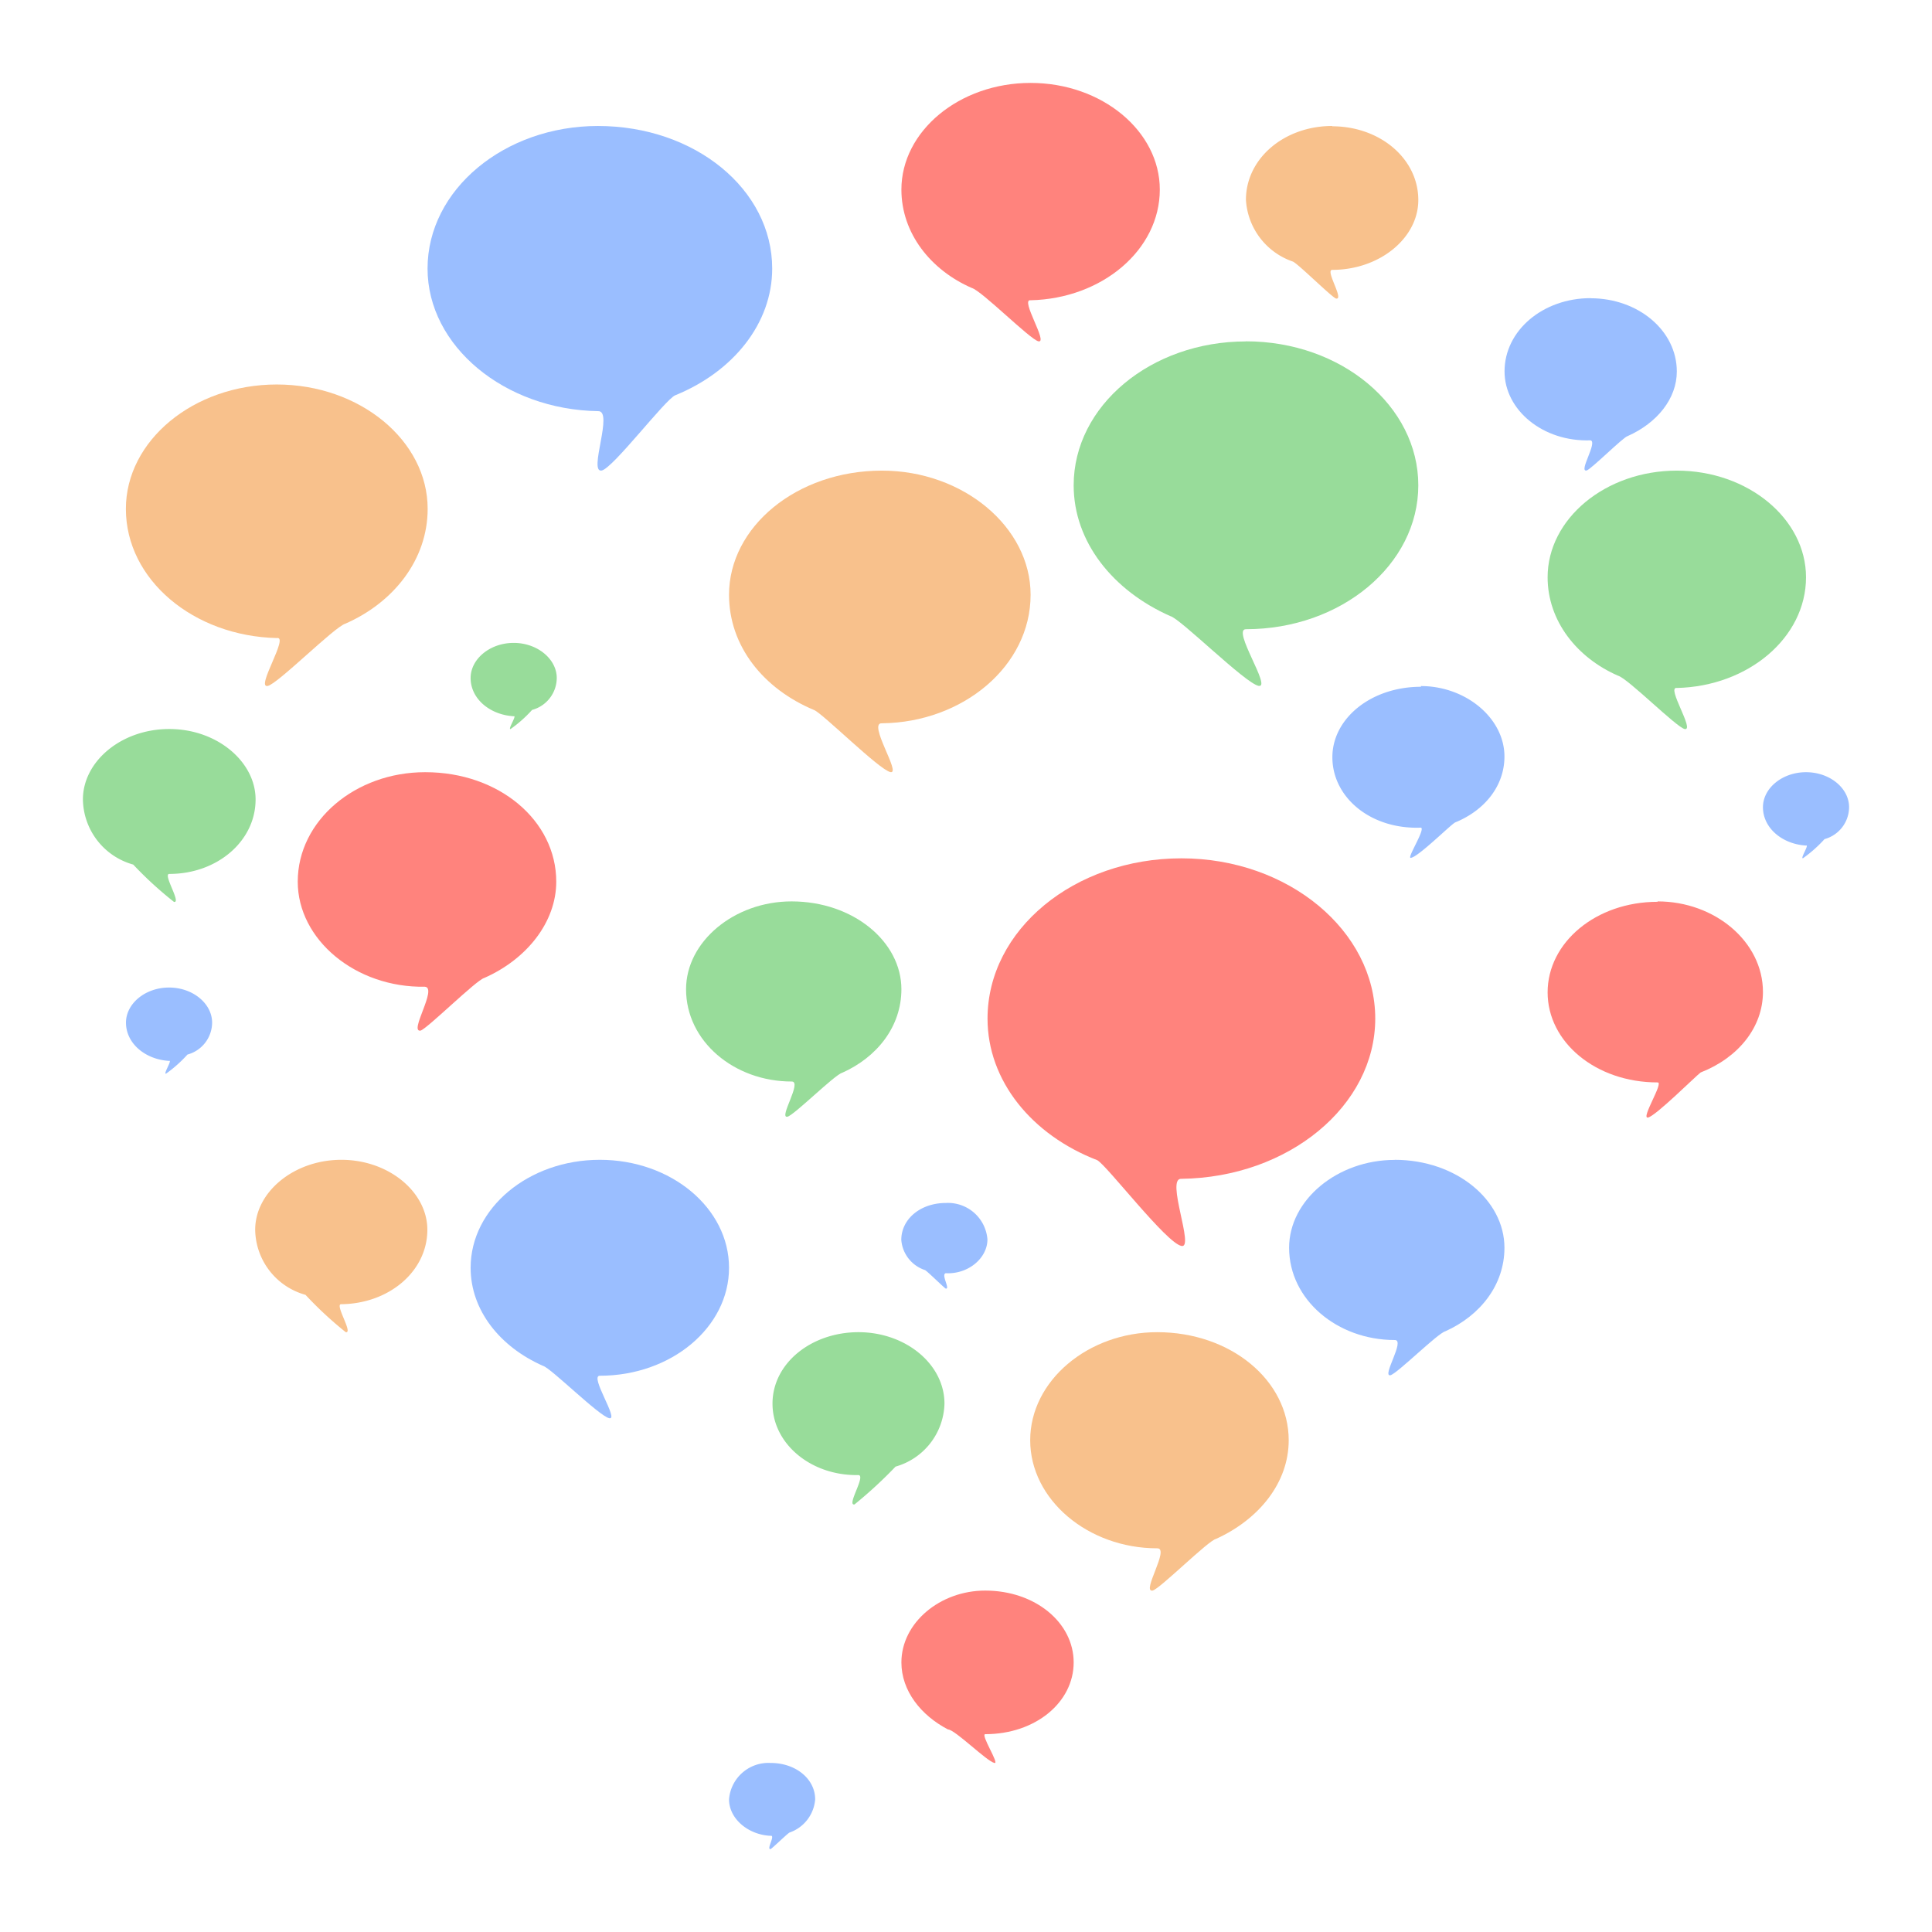 <svg xmlns="http://www.w3.org/2000/svg" viewBox="0 0 192 192"><path fill="#9abeff" fill-rule="evenodd" d="M59.42 12.52c9.65 0 17.32 6.31 17.32 14.17 0 5.46-3.89 10.26-9.63 12.59-1 .41-6.17 7.23-7.31 7.48-1.38.27 1.24-6-.38-5.9-9.27-.15-16.93-6.46-16.93-14.17 0-7.86 7.66-14.17 16.93-14.17"/><path fill="#ff837d" fill-rule="evenodd" d="M117.41 85.3c-10.65 0-19.27 7.1-19.27 15.93 0 6.16 4.37 11.55 10.91 14.07 1 .57 6.85 8.23 8.36 8.52 1.34.3-1.62-6.81 0-6.67 10.64-.14 19.26-7.24 19.26-15.93s-8.62-15.92-19.26-15.92"/><path fill="#98dc9a" fill-rule="evenodd" d="M123.82 33.93c-9.45 0-17.12 6.4-17.12 14.3 0 5.61 3.89 10.47 9.61 13 1 .25 7.44 6.68 8.77 6.93s-2.69-5.64-1.26-5.63c9.47 0 17.13-6.41 17.13-14.3s-7.66-14.31-17.13-14.31"/><path fill="#9abeff" fill-rule="evenodd" d="M59.61 115.26c-7.09 0-12.84 4.81-12.84 10.73 0 4.22 2.91 7.86 7.2 9.75.76.2 5.58 5 6.58 5.2s-2-4.23-.94-4.22c7.1 0 12.84-4.81 12.84-10.73s-5.74-10.73-12.84-10.73"/><path fill="#ff837d" fill-rule="evenodd" d="M42.28 76.74c7.3 0 13 4.8 13 10.88 0 4-2.91 7.7-7.16 9.57-.8.22-5.62 5-6.32 5.23-1.2.2 1.71-4.24.43-4.36-6.89.12-12.64-4.68-12.64-10.44 0-6.08 5.75-10.88 12.64-10.88"/><path fill="#98dc9a" fill-rule="evenodd" d="M78.67 89.58c6.12 0 10.91 4 10.91 8.73 0 3.72-2.43 6.76-5.88 8.3-.75.19-4.77 4.21-5.45 4.37-.9.16 1.52-3.53.42-3.5-5.71 0-10.49-4-10.49-9.17 0-4.73 4.78-8.73 10.48-8.73"/><path fill="#f8c18c" fill-rule="evenodd" d="M27.5 38.21c8.28 0 15 5.59 15 12.36 0 5.06-3.4 9.32-8.18 11.41-1.11.34-6.73 6-7.72 6.19-1.22.23 2.17-5 .91-4.76-8.27-.19-15-5.79-15-12.84 0-6.77 6.71-12.36 15-12.36"/><path fill="#98dc9a" fill-rule="evenodd" d="M166.64 46.77c-7.1 0-12.84 4.8-12.84 10.6 0 4.33 2.91 8 7 9.78 1 .29 5.78 5.11 6.62 5.3 1.05.2-1.86-4.24-.78-4.08 7.09-.16 12.84-5 12.84-11 0-5.8-5.75-10.6-12.84-10.6"/><path fill="#ff837d" fill-rule="evenodd" d="M102.42 8.24c-7.09 0-12.84 4.8-12.84 10.6 0 4.34 2.91 8 7 9.78 1 .29 5.78 5.11 6.62 5.3 1 .2-1.86-4.24-.78-4.08 7.1-.16 12.84-5 12.84-11 0-5.8-5.74-10.6-12.84-10.6"/><path fill="#f8c18c" fill-rule="evenodd" d="M115 132.39c7.32 0 13.07 4.8 13.07 10.74 0 4.2-2.92 7.84-7.21 9.8-.75.13-5.57 4.95-6.31 5.14-1.16.2 1.75-4.24.45-4.2-6.87 0-12.62-4.83-12.62-10.74s5.75-10.74 12.62-10.74M87.65 46.77c-8.49 0-15.2 5.6-15.2 12.34 0 5.09 3.4 9.34 8.45 11.45.84.32 6.47 5.94 7.59 6.17s-2.31-4.94-.84-4.85c8.06-.09 14.77-5.7 14.77-12.77 0-6.74-6.71-12.34-14.77-12.34"/><path fill="#9abeff" fill-rule="evenodd" d="M76.58 175.2c2.52 0 4.43 1.6 4.43 3.62a3.8 3.8 0 0 1-2.53 3.29c-.12 0-1.73 1.58-1.9 1.65-.46.07.52-1.41 0-1.32-2.21-.09-4.13-1.69-4.13-3.62a3.93 3.93 0 0 1 4.13-3.62"/><path fill="#ff837d" fill-rule="evenodd" d="M97.91 158.07c-4.5 0-8.33 3.21-8.33 7.14 0 2.82 1.94 5.26 4.63 6.66.68 0 3.89 3.2 4.62 3.33.53.13-1.41-2.83-.92-2.86 5 0 8.79-3.17 8.79-7.13s-3.83-7.14-8.79-7.14"/><path fill="#9abeff" fill-rule="evenodd" d="M138.6 115.26c6.12 0 10.91 4 10.91 8.74 0 3.71-2.42 6.75-5.87 8.3-.76.19-4.78 4.2-5.46 4.37-.9.16 1.53-3.54.42-3.5-5.7 0-10.49-4-10.49-9.17 0-4.74 4.79-8.73 10.49-8.73"/><path fill="#98dc9a" fill-rule="evenodd" d="M85.3 132.39c4.73 0 8.56 3.2 8.56 7.1a6.68 6.68 0 0 1-4.86 6.26 44 44 0 0 1-4.08 3.76c-.82.13 1.13-2.82.41-2.92-4.73.1-8.56-3.11-8.56-7.1s3.83-7.1 8.56-7.1"/><path fill="#f8c18c" fill-rule="evenodd" d="M33.93 115.26c-4.73 0-8.57 3.21-8.57 6.95a6.81 6.81 0 0 0 5 6.47 37.08 37.08 0 0 0 4 3.71c.78.13-1.16-2.83-.44-2.78 4.72-.05 8.55-3.25 8.55-7.4 0-3.74-3.83-6.95-8.55-6.95"/><path fill="#98dc9a" fill-rule="evenodd" d="M16.8 72.45c-4.73 0-8.56 3.21-8.56 7a6.82 6.82 0 0 0 5 6.47 37.08 37.08 0 0 0 4.05 3.71c.77.13-1.17-2.83-.45-2.78 4.73 0 8.56-3.25 8.56-7.4 0-3.75-3.83-7-8.56-7"/><path fill="#9abeff" fill-rule="evenodd" d="M16.8 98.14c2.37 0 4.28 1.6 4.28 3.49a3.31 3.31 0 0 1-2.45 3.17 13.17 13.17 0 0 1-2.13 1.9c-.31.07.66-1.41.3-1.27-2.37-.14-4.28-1.74-4.28-3.8 0-1.89 1.91-3.49 4.28-3.49"/><path fill="#f8c18c" fill-rule="evenodd" d="M132.39 12.52c-4.73 0-8.57 3.2-8.57 7.34A6.91 6.91 0 0 0 128.5 26c.63.33 3.85 3.54 4.28 3.67.83.13-1.11-2.83-.39-2.85 4.73 0 8.56-3.17 8.56-6.94 0-4.13-3.83-7.33-8.56-7.33"/><path fill="#9abeff" fill-rule="evenodd" d="M158.07 29.64c4.73 0 8.57 3.21 8.57 7.28 0 2.68-1.94 5.11-4.89 6.42-.42.09-3.63 3.3-4.08 3.42-.82.14 1.12-2.82.4-3-4.72.17-8.55-3-8.55-6.85 0-4.08 3.83-7.28 8.55-7.28"/><path fill="#98dc9a" fill-rule="evenodd" d="M51.05 63.89c2.36 0 4.28 1.61 4.28 3.49a3.31 3.31 0 0 1-2.45 3.17 12.83 12.83 0 0 1-2.14 1.9c-.31.07.67-1.41.31-1.27-2.37-.14-4.28-1.74-4.28-3.8 0-1.88 1.91-3.49 4.28-3.49"/><path fill="#9abeff" fill-rule="evenodd" d="M141.2 68.18c4.48 0 8.31 3.2 8.31 7 0 2.91-1.94 5.34-4.89 6.55-.41.18-3.63 3.4-4.4 3.52-.49.14 1.45-2.82 1-3-5 .2-8.81-3-8.81-7 0-3.84 3.83-7 8.81-7M179.48 76.74c2.37 0 4.28 1.59 4.28 3.48a3.31 3.31 0 0 1-2.44 3.17 13.19 13.19 0 0 1-2.14 1.9c-.31.07.66-1.4.3-1.26-2.37-.14-4.28-1.75-4.28-3.81 0-1.89 1.92-3.48 4.28-3.48"/><path fill="#ff837d" fill-rule="evenodd" d="M164.73 89.58c5.68 0 10.47 4 10.47 9 0 3.49-2.43 6.53-6.19 8-.44.31-4.46 4.32-5.23 4.48s1.61-3.53.95-3.49c-6.14 0-10.93-4-10.93-8.95s4.79-9 10.93-9"/><path fill="#9abeff" fill-rule="evenodd" d="M94 119.55c-2.52 0-4.43 1.59-4.43 3.67a3.43 3.43 0 0 0 2.36 3c.29.17 1.9 1.77 2.06 1.84.47.06-.5-1.41 0-1.53 2.22.12 4.14-1.49 4.14-3.36a3.93 3.93 0 0 0-4.13-3.62"/></svg>